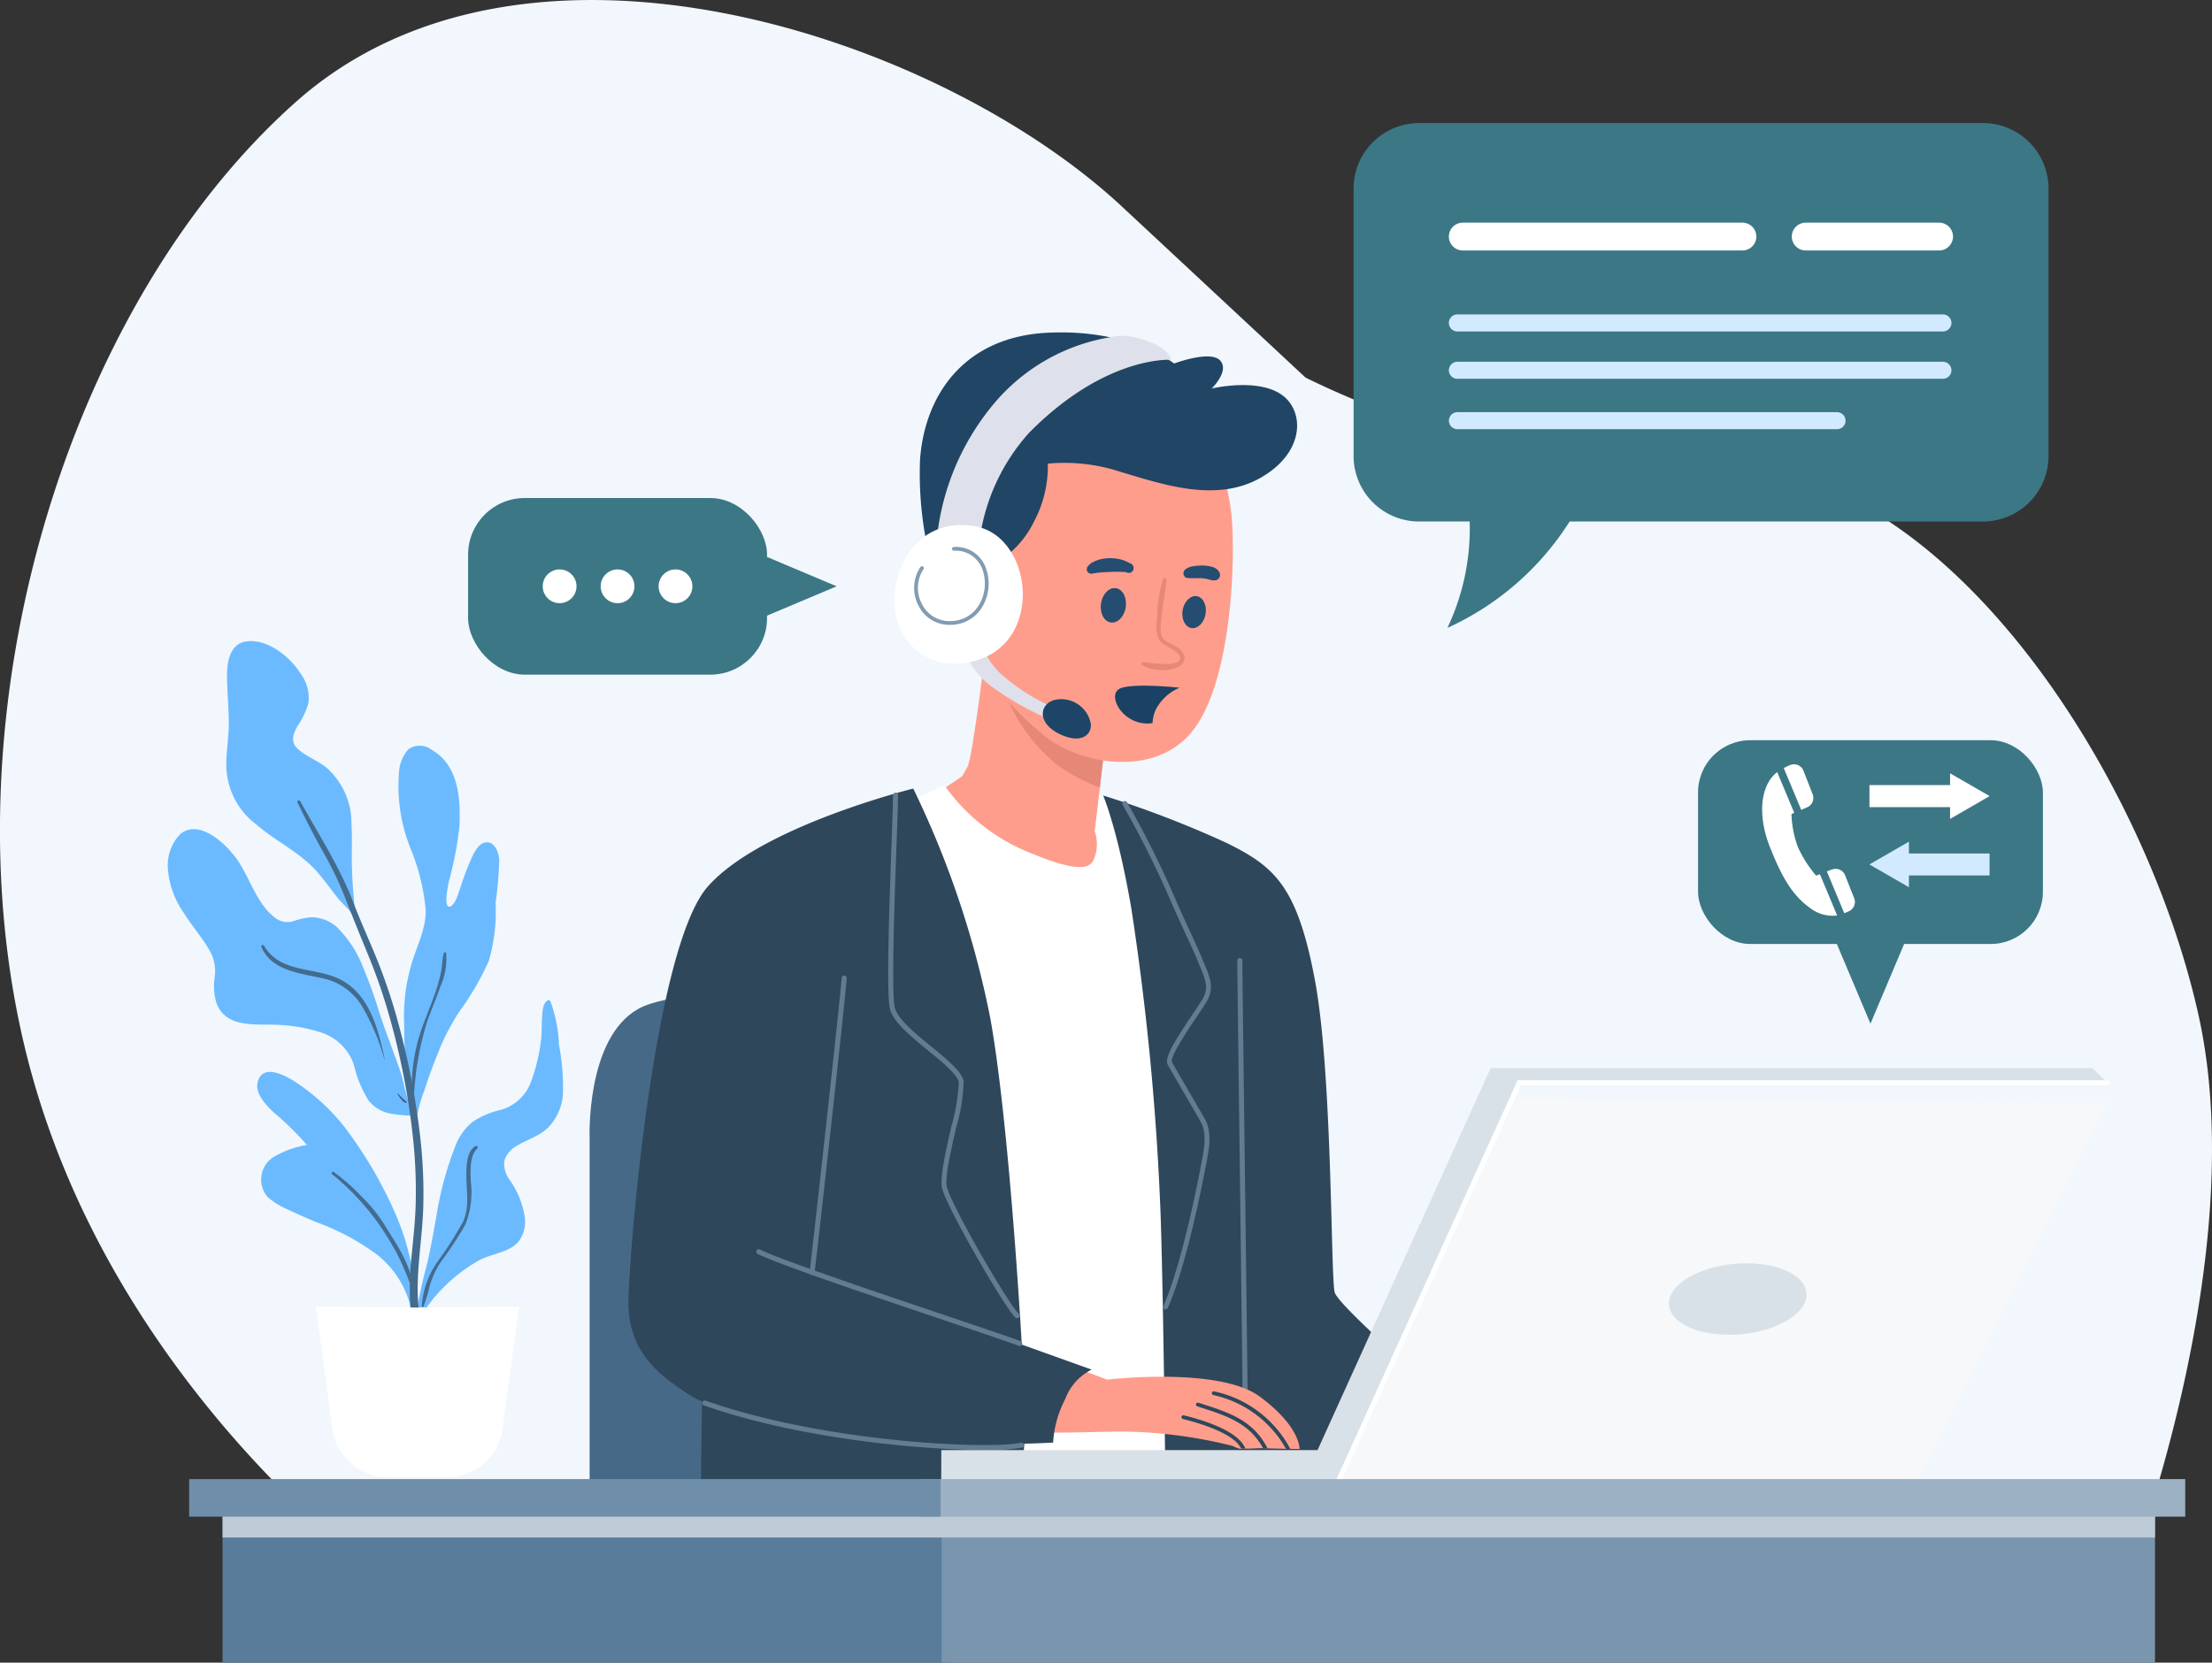 <svg xmlns="http://www.w3.org/2000/svg" viewBox="0 0 212 159.392"><rect x="0" y="0" width="212" height="159.392" fill="#333333" stroke="none"/><g transform="translate(-0.002 0)"><g transform="translate(0.002 0)"><path d="M36.328,151s-26.4-18.8-34-50.8,4-70.8,26-90.4,61.6-6.4,79.2,10l17.6,16.4a82.377,82.377,0,0,0,38.8,8.4c22-.8,41.6,29.2,46.8,52.8s-7.2,54.8-7.2,54.8L36.328,151Z" transform="translate(-0.002 0)" fill="#f1f7fc"></path><g transform="translate(162.742 70.963)"><rect width="33.05" height="19.532" rx="5" fill="#3c7786"></rect><path d="M377.058,200.551l4.284-10.141H372.78Z" transform="translate(-360.533 -173.383)" fill="#3c7786"></path><g transform="translate(6.145 2.307)"><g transform="translate(10.283 0.863)"><path d="M379.69,170.753h7.727v1.131l3.788-2.19-3.788-2.184v1.132H379.69Z" transform="translate(-379.69 -167.51)" fill="#fff"></path><path d="M391.2,179.472h-7.727V178.34l-3.788,2.184,3.788,2.184v-1.131H391.2Z" transform="translate(-379.69 -171.787)" fill="#d2eaff"></path></g><path d="M368.235,177.11l-.369.133a11.556,11.556,0,0,1-1.743-2.735,9.906,9.906,0,0,1-.617-3.165l.266-.115-1.634-3.909a3.227,3.227,0,0,0-.793.9c-.926,1.561-.835,3.963.1,6.3s1.924,4.435,3.739,5.748a3.579,3.579,0,0,0,2.7.8l-1.652-3.957Z" transform="translate(-362.696 -166.572)" fill="#fff"></path><path d="M373.448,182.7l-.508.188,1.67,4.006a3.29,3.29,0,0,0,.508-.218.98.98,0,0,0,.442-1.216l-.871-2.2a.975.975,0,0,0-1.234-.557Z" transform="translate(-366.741 -172.624)" fill="#fff"></path><path d="M366.774,166.142a3.7,3.7,0,0,0-.654.309l1.67,3.994.563-.236a.976.976,0,0,0,.533-1.253l-.877-2.251a.964.964,0,0,0-1.228-.563Z" transform="translate(-364.048 -166.083)" fill="#fff"></path></g></g><path d="M116.912,246.749v-36s-.4-9.7,4.7-12.5,26.6-1.3,26.6-1.3v49.8Z" transform="translate(-60.402 -101.552)" fill="#466988"></path><g transform="translate(60.23 31.861)"><path d="M190.455,127.645s-1.3,10.9-1.8,11.8l-.5.9-2.5,1.7s4.8,6.8,10.7,7.9,5.4-2.4,5.4-2.4l-.9-1.9,1.2-10.4s-10.7-4.9-11.6-7.6Z" transform="translate(-156.156 -97.809)" fill="#ff9d8c"></path><path d="M179.23,157.491l3.9-1.7a18.365,18.365,0,0,0,8.3,6.5c5.8,2.4,5.9,1,6.2,0a3.789,3.789,0,0,0-.1-2.1l.43-3.5,2.32.773,8.052,65.129-20.7,1-8.4-66.1Z" transform="translate(-152.834 -112.354)" fill="#fff"></path><path d="M218.745,157.785s1.4,3.233,2.7,10.831a258.3,258.3,0,0,1,2.8,29.2c.3,8.8.5,28.9.5,28.9h26.1c.3,0,2.1-9.9,2.1-9.9s-11.4-9.768-12-11.368c-.4-1.068-.2-20.832-1.9-29.933s-3.9-10.933-8.5-13.2a99.7,99.7,0,0,0-11.8-4.534Z" transform="translate(-173.247 -113.382)" fill="#2f475b"></path><path d="M246.094,231.931a.239.239,0,0,1-.242-.242c0-.715-.126-10.875-.251-20.7s-.251-19.986-.251-20.7a.242.242,0,1,1,.483,0c0,.715.126,10.875.251,20.7s.251,19.986.251,20.7A.239.239,0,0,1,246.094,231.931Z" transform="translate(-186.996 -130.055)" fill="#637c91"></path><path d="M139.088,271.647l-.2,13.9h30.4s1.3-11.8.8-12.9-31-1-31-1Z" transform="translate(-131.991 -172.212)" fill="#2f475b"></path><g transform="translate(35.135 31.015)"><path d="M203.105,140.409a15.937,15.937,0,0,0,4.253,2.286l.715-6.187s-8.038-3.683-10.764-6.419A16.763,16.763,0,0,0,203.105,140.409Z" transform="translate(-197.31 -130.09)" fill="#e58878"></path></g><path d="M214.717,83.247a21.681,21.681,0,0,1,2.5,8c.4,4.4,0,15.7-3.6,20.5s-11.1,3.4-14.5.5c-3.122-2.663-6.2-5.6-7-11.4s1.7-16.8,8.8-19.1,13.8,1.5,13.8,1.5Z" transform="translate(-159.417 -73.711)" fill="#ff9d8c"></path><g transform="translate(38.002 98.618)"><path d="M229.558,278.389s-.353,0-.889-.014c-.126,0-.266,0-.411,0-.517-.014-1.145-.029-1.779-.048l-.425-.014c-.628-.014-1.165.063-1.667.034h-.015c-.106,0-.261.01-.387.015a.939.939,0,0,1-.16,0,2.35,2.35,0,0,1-.662-.261,44.96,44.96,0,0,0-10.372-1.382c-4.466.019-8.473.324-9.125-.222s-1.054-6.167,2.76-6.535l4.688,1.779s10.706-1.271,14.63,1.624S229.558,278.389,229.558,278.389Z" transform="translate(-203.241 -269.96)" fill="#ff9d8c"></path><path d="M240.413,283.9c-.106,0-.261.01-.387.015a4.533,4.533,0,0,0-.411-.551c-1.208-1.233-4.128-2.03-5.186-2.286a.182.182,0,0,1-.135-.217.186.186,0,0,1,.222-.135c1.542.372,4.814,1.324,5.742,2.885.029.043.106.193.155.29Z" transform="translate(-219.283 -275.521)" fill="#2f475b"></path><path d="M244,282.581c-.14,0-.285,0-.425-.015-1.319-2.407-3.48-3.1-6.143-3.954l-.16-.053a.188.188,0,0,1-.116-.232.186.186,0,0,1,.232-.116l.155.053c2.823.9,5.089,1.634,6.462,4.316Z" transform="translate(-220.757 -274.219)" fill="#2f475b"></path><path d="M247.819,281.473c-.126,0-.266,0-.411,0a10.541,10.541,0,0,0-6.95-5.152.185.185,0,0,1-.15-.213.188.188,0,0,1,.213-.145,10.8,10.8,0,0,1,7.3,5.515Z" transform="translate(-222.391 -273.058)" fill="#2f475b"></path></g><path d="M189.525,88.105a9.36,9.36,0,0,0,3.751-4,11.351,11.351,0,0,0,1.348-5.6,17.271,17.271,0,0,1,7,.8c4.2,1.252,9.2,2.948,13.4.551s4.2-6.249,2.151-7.849c-2.3-1.793-6.849-.7-6.849-.7s1.75-1.7.8-2.7-4.4.3-4.4.3-4.2-3.349-12.151-2.948-11.75,5.95-12.2,12.151a34.372,34.372,0,0,0,1.8,12.4l5.35-2.4Z" transform="translate(-154.428 -65.921)" fill="#214565"></path><g transform="translate(49.173 23.556)"><path d="M228.406,114.79a12.756,12.756,0,0,0-.551,3.577c-.087.918-.256,1.986.585,2.605.4.295,2.3,1.092,1.324,1.74a2.574,2.574,0,0,1-1.421.159c-.29-.014-.585-.024-.88-.048-.314-.024-.619-.116-.933-.121a.183.183,0,0,0-.092.338,3.921,3.921,0,0,0,1.832.435,2.732,2.732,0,0,0,1.518-.266,1.079,1.079,0,0,0,.691-.778,1.253,1.253,0,0,0-.6-1.073c-.377-.28-.841-.411-1.223-.686-.532-.377-.488-1.02-.449-1.609.092-1.421.416-2.818.541-4.234.019-.217-.28-.217-.348-.048h0Z" transform="translate(-226.353 -114.659)" fill="#e58878"></path></g><path d="M236.675,119.958c-.15.841-.764,1.44-1.368,1.334s-.976-.88-.831-1.721.764-1.44,1.368-1.334S236.82,119.117,236.675,119.958Z" transform="translate(-181.361 -92.945)" fill="#254d71"></path><path d="M220.666,118.472c-.135.909-.778,1.566-1.431,1.469s-1.078-.913-.942-1.822.778-1.566,1.431-1.469S220.8,117.563,220.666,118.472Z" transform="translate(-173.003 -92.126)" fill="#254d71"></path><path d="M235.014,113.339c.469.077.938,0,1.411.034.111.01.227.024.338.034.082.01-.15-.024-.039,0,.024,0,.048.01.073.01.058.01.116.024.174.039.1.024.2.063.3.082a1.158,1.158,0,0,0,.285.039c.053,0,.1-.015.155-.019a.683.683,0,0,0-.1.019,1,1,0,0,0,.193-.019.519.519,0,0,0,.358-.633.535.535,0,0,0-.1-.2.89.89,0,0,0-.063-.077c.019.019.039.044.058.063a.923.923,0,0,0-.063-.082.281.281,0,0,0-.106-.106c-.039-.029-.072-.058-.111-.087a1.369,1.369,0,0,0-.435-.174,3.683,3.683,0,0,0-.86-.111,6.242,6.242,0,0,0-.851.068,1.632,1.632,0,0,0-.73.271.492.492,0,0,0-.227.469.46.46,0,0,0,.338.391h0Z" transform="translate(-181.479 -89.801)" fill="#254d71"></path><path d="M219.772,111.263a1.861,1.861,0,0,0-.193-.1c-.058-.024-.213-.106-.1-.044-.044-.024-.087-.048-.131-.068a3.007,3.007,0,0,0-.6-.217,4.047,4.047,0,0,0-1.406-.1,3.264,3.264,0,0,0-1.387.435.762.762,0,0,0-.174.126l-.1.131.029-.043a.475.475,0,0,0-.208.406.4.4,0,0,0,.217.358.582.582,0,0,0,.483,0h-.251a.9.9,0,0,0,.377,0s.135-.034.048-.015.135-.014.16-.019.179-.019.019,0a.533.533,0,0,0,.087-.01c.077-.01.15-.019.227-.024.329-.024.657-.039.991-.053.3-.01.619-.014.928,0l.391.014c.073,0,.044.015-.01,0a.5.5,0,0,0,.082.019c.053.014.106.034.159.053a.456.456,0,0,0,.546-.271.465.465,0,0,0-.189-.58h0Z" transform="translate(-171.573 -89.064)" fill="#254d71"></path><path d="M225.043,138.237A4.534,4.534,0,0,1,227.3,136.2c-.836-.087-4.795-.449-5.79.116-1.116.633.208,3.185,2.518,3.311a3.074,3.074,0,0,0,.677-.039A3.33,3.33,0,0,1,225.043,138.237Z" transform="translate(-174.47 -102.133)" fill="#194265"></path><path d="M191.44,129.081a7.239,7.239,0,0,0,2.7,3.349,26.794,26.794,0,0,0,5.636,3.117l.266-1.165a19.7,19.7,0,0,1-5.051-3.151,6.491,6.491,0,0,1-1.8-2.552l-1.75.4Z" transform="translate(-159.142 -98.347)" fill="#dee1eb"></path><path d="M208.366,138.686a2.886,2.886,0,0,1,3.011,2.325c.13.947-.759,2.011-2.842,1.078-2.586-1.16-2.025-3.316-.174-3.4Z" transform="translate(-167.068 -103.515)" fill="#1c4568"></path><path d="M190,85.555a19.136,19.136,0,0,1,4.65-9.652c7.351-7.448,13.6-7,13.6-7s-.048-1.049-2.4-1.851c-2.209-.749-3.2-.348-3.2-.348a18.5,18.5,0,0,0-11.15,6.148,23.957,23.957,0,0,0-5.65,12.852Z" transform="translate(-156.254 -66.271)" fill="#dee1eb"></path><g transform="translate(25.487 18.471)"><path d="M185.059,104.25c-4.814-.817-7.5,2.948-7.7,6.752s2.562,6.689,6.249,6.4c8.3-.648,7.351-12.151,1.45-13.151Z" transform="translate(-177.349 -104.137)" fill="#fff"></path><path d="M184.688,115.94a3.277,3.277,0,0,1-2.958-1.764,3.657,3.657,0,0,1,.14-3.78.185.185,0,0,1,.251-.048.18.18,0,0,1,.048.251,3.293,3.293,0,0,0-.121,3.4,2.923,2.923,0,0,0,2.736,1.576,3.162,3.162,0,0,0,2.624-1.416,4.012,4.012,0,0,0,.4-3.552,2.7,2.7,0,0,0-2.7-1.774.18.18,0,0,1-.048-.358,3.032,3.032,0,0,1,3.084,2.006,4.372,4.372,0,0,1-.435,3.881,3.515,3.515,0,0,1-2.914,1.576h-.1Z" transform="translate(-179.376 -106.369)" fill="#819cb3"></path></g><path d="M151.916,156.41s-14.6,3.6-19.7,9.4-7.5,34.4-7.6,39.7,3.6,7.5,5.8,9,11.9,4.2,19.7,4.6,15.2,0,15.2,0a10.409,10.409,0,0,1,1.174-4.2,5.154,5.154,0,0,1,2.523-2.8l-6.7-2.4s-1.174-21.02-3-31.2a90.257,90.257,0,0,0-7.4-22.1Z" transform="translate(-124.616 -112.674)" fill="#2f475b"></path><path d="M226.727,207.639a.216.216,0,0,1-.1-.019.239.239,0,0,1-.121-.319c1.368-3.088,2.784-9.145,3.581-13.4l.068-.343c.242-1.252.541-2.8-.058-3.881-.3-.546-1-1.735-1.663-2.876-.691-1.184-1.339-2.305-1.522-2.639-.353-.652.759-2.4,2.363-4.79.435-.648.807-1.2,1.025-1.581.57-.991.193-1.895-.251-2.948l-.15-.363c-.4-.981-.856-1.962-1.3-2.914-.179-.387-.358-.778-.537-1.17-.237-.517-.469-1.044-.71-1.576a91.854,91.854,0,0,0-4.746-9.555.243.243,0,1,1,.416-.251,92.288,92.288,0,0,1,4.77,9.6c.237.532.474,1.059.706,1.571.179.391.358.778.537,1.165.44.957.9,1.943,1.3,2.934l.15.358c.449,1.068.913,2.18.222,3.374-.227.392-.6.957-1.044,1.609-.836,1.247-2.576,3.842-2.339,4.292.179.329.826,1.445,1.513,2.624.667,1.145,1.358,2.334,1.667,2.885.686,1.228.367,2.881.111,4.2l-.068.343c-.29,1.547-1.832,9.473-3.615,13.5a.241.241,0,0,1-.222.145Z" transform="translate(-175.232 -113.961)" fill="#637c91"></path><path d="M188.477,207.622a.227.227,0,0,1-.169-.072c-1.136-1.145-6.617-10.633-7.023-12.417-.222-.976.338-3.456.88-5.853a18.986,18.986,0,0,0,.73-4.3c-.184-.778-1.585-1.924-2.939-3.03-1.638-1.339-3.33-2.721-3.659-3.968-.372-1.416-.053-10.28.155-16.143.077-2.107.135-3.775.135-4.369a.239.239,0,0,1,.242-.242h0a.239.239,0,0,1,.242.242c0,.6-.058,2.272-.135,4.384-.2,5.481-.527,14.655-.174,16,.29,1.092,1.991,2.484,3.494,3.712,1.484,1.213,2.881,2.354,3.1,3.291a17.115,17.115,0,0,1-.73,4.514c-.508,2.233-1.078,4.766-.88,5.636.4,1.75,5.781,11.059,6.9,12.185a.248.248,0,0,1,0,.343.234.234,0,0,1-.169.073Z" transform="translate(-151.229 -113.098)" fill="#637c91"></path><path d="M160.77,222.214h-.034a.249.249,0,0,1-.208-.275c.179-1.257,2.953-26.293,3.079-28.212a.242.242,0,0,1,.256-.227.246.246,0,0,1,.227.256c-.126,1.919-2.9,26.989-3.084,28.246a.243.243,0,0,1-.237.208Z" transform="translate(-143.17 -131.837)" fill="#637c91"></path><path d="M175.22,257.055a.209.209,0,0,1-.092-.019c-.614-.251-3.33-1.165-6.767-2.325-6.941-2.339-16.443-5.544-18.25-6.486a.24.24,0,1,1,.222-.425c1.774.923,11.648,4.253,18.183,6.457,3.446,1.165,6.167,2.078,6.8,2.334a.242.242,0,0,1,.135.314.246.246,0,0,1-.222.15Z" transform="translate(-137.721 -159.877)" fill="#637c91"></path><path d="M166.319,282.52c-6.109,0-17.946-1.1-26.941-4.282a.242.242,0,0,1,.164-.454c11.363,4.021,27.26,4.708,30.218,4.041a.243.243,0,1,1,.106.474,19.2,19.2,0,0,1-3.538.222Z" transform="translate(-132.16 -175.376)" fill="#637c91"></path></g><g transform="translate(16.083 61.456)"><path d="M47.662,144.667c1.895,1.667,4.3,2.736,5.959,4.664.652.759,1.242,1.566,1.851,2.363.44.58,1.624,1.542,1.812,2.267.082.319.068-.116-.019-.435,0-.015-.01-.024-.014-.039-.164-1.474-.285-2.953-.338-4.437s.039-2.963-.053-4.437a7.057,7.057,0,0,0-2.484-5.4c-.831-.638-1.9-1.025-2.668-1.735-.725-.672-.435-1.44-.01-2.189a7.4,7.4,0,0,0,1.039-2.2,3.868,3.868,0,0,0-.633-2.644c-.991-1.663-3.185-3.519-5.268-3.267-1.735.208-1.933,2.209-1.9,3.6.024,1.353.159,2.707.169,4.06.014,1.392-.222,2.76-.242,4.147a7.2,7.2,0,0,0,2.789,5.679Z" transform="translate(-39.261 -127.152)" fill="#6bbaff"></path><path d="M59.3,177.019a22.172,22.172,0,0,1,1.88-3.581,27.675,27.675,0,0,0,2.842-4.862,16.734,16.734,0,0,0,.667-5.607,36.685,36.685,0,0,0,.353-4.171c-.053-.667-.44-1.75-1.3-1.639-.672.087-1.073.918-1.329,1.455a25.464,25.464,0,0,0-1.1,2.9c-.13.382-.256.769-.42,1.136-.1.213-.4.735-.691.667-.493-.121-.043-2.127.029-2.484a32.67,32.67,0,0,0,1-5.278c.111-2.663-.1-5.829-2.7-7.289a1.858,1.858,0,0,0-2.189-.039,3.648,3.648,0,0,0-.913,2.334,16.013,16.013,0,0,0,1.078,7.1,20.52,20.52,0,0,1,1.484,5.926c.053,1.967-.967,3.707-1.45,5.568a17.489,17.489,0,0,0-.609,5.486c0,1.2.039,2.388.126,3.586.082,1.1.174,2.2.309,3.3.029.222.053.454.082.686-.425-1.02-.57-2.185-.923-3.209-.623-1.817-1.344-3.6-1.943-5.428a46.316,46.316,0,0,0-1.609-4.485,10.827,10.827,0,0,0-2.489-3.8,3.645,3.645,0,0,0-2.446-.952,6.488,6.488,0,0,0-1.682.358,1.888,1.888,0,0,1-1.808-.319c-1.866-1.436-2.436-4.007-3.813-5.824-1.029-1.353-3.475-3.664-5.273-2.185a4.337,4.337,0,0,0-1.165,3.461,8.428,8.428,0,0,0,1.455,4.007c.807,1.3,1.846,2.455,2.586,3.784a3.983,3.983,0,0,1,.435,2.426,5.742,5.742,0,0,0,.145,2.45c.855,2.421,3.528,2.083,5.607,2.146a15.57,15.57,0,0,1,4.393.725,4.887,4.887,0,0,1,3.2,3.151,11.245,11.245,0,0,0,1.411,3.407,3.684,3.684,0,0,0,1.382,1.029c.812.358,3.282.512,3.3.29a11.315,11.315,0,0,1,.643-2.267c.42-1.344.913-2.653,1.46-3.954Z" transform="translate(-33.277 -137.86)" fill="#6bbaff"></path><path d="M96.065,202.652a13.448,13.448,0,0,0-.826-4.181.188.188,0,0,0-.256-.068c-.469.261-.488,1.02-.527,1.484-.063.773-.015,1.547-.111,2.315a17.091,17.091,0,0,1-.967,4.016,4.319,4.319,0,0,1-3.006,2.707,7.714,7.714,0,0,0-2.634,1.16,5.487,5.487,0,0,0-1.542,2.127,31.854,31.854,0,0,0-1.885,6.941c-.3,1.566-.551,3.142-.933,4.693a45.532,45.532,0,0,0-1.005,4.679c-.039.082-.077.159-.111.242-.1.237.271.363.4.169a15.559,15.559,0,0,1,5.829-5.66c1.126-.575,2.624-.7,3.567-1.6A3.128,3.128,0,0,0,92.759,219a8.4,8.4,0,0,0-1.344-3.287,2.768,2.768,0,0,1-.6-1.89,2.46,2.46,0,0,1,1.218-1.484c1.039-.643,2.252-.933,3.1-1.861a5.1,5.1,0,0,0,1.315-3.1,21.379,21.379,0,0,0-.387-4.737Z" transform="translate(-58.577 -163.953)" fill="#6bbaff"></path><path d="M59.451,217.989a19.924,19.924,0,0,0-4.722-4.374c-.962-.638-3.224-1.895-3.683-.014-.266,1.1.812,2.185,1.522,2.876a28.806,28.806,0,0,1,3.2,3.132A9.21,9.21,0,0,0,52.52,220.8,2.562,2.562,0,0,0,52,224.6a7.233,7.233,0,0,0,1.977,1.213c.9.435,1.812.826,2.731,1.213a23.057,23.057,0,0,1,5.689,3.03,9.149,9.149,0,0,1,3.485,5.984c.015.218-.068.019.058-.077.073.063.3-.048.3-.174a23.839,23.839,0,0,0-2.006-9.613,40.165,40.165,0,0,0-4.785-8.178Z" transform="translate(-42.436 -171.305)" fill="#6bbaff"></path><path d="M58.979,158.951c.73,1.518,1.493,3,2.305,4.48a35.737,35.737,0,0,1,2.146,4.36c.72,1.87,1.474,3.712,2.233,5.568a54.263,54.263,0,0,1,2.064,5.9,69.831,69.831,0,0,1,2.334,11.991,48.235,48.235,0,0,1,.242,6.2c-.043,1.614-.227,3.214-.377,4.824a28.4,28.4,0,0,0-.131,5.046c.116,1.4.338,3.074,1.431,4.074a.25.25,0,0,0,.391-.3c-1.3-2.653-1.223-5.549-.976-8.424.135-1.59.324-3.171.382-4.766a47.362,47.362,0,0,0-.2-6.085,72.407,72.407,0,0,0-2.194-11.75,53.189,53.189,0,0,0-1.928-5.814c-.754-1.9-1.624-3.76-2.354-5.674-1.319-3.465-3.33-6.535-5.114-9.763-.092-.169-.333-.019-.256.15h0Z" transform="translate(-46.546 -143.471)" fill="#436b8e"></path><path d="M81.846,202.849a28.747,28.747,0,0,1,1.281-7.356c.4-1.121.875-2.214,1.261-3.34a6.4,6.4,0,0,0,.546-3.2.113.113,0,0,0-.217,0c-.164.566-.145,1.184-.261,1.764a16.593,16.593,0,0,1-.44,1.668c-.372,1.165-.86,2.281-1.281,3.432a16.956,16.956,0,0,0-1.058,7.032.087.087,0,0,0,.174,0h0Z" transform="translate(-58.262 -159.041)" fill="#436b8e"></path><path d="M51.819,187.61c1,2.417,4.012,2.557,6.206,3.1a5.811,5.811,0,0,1,3.552,2.789,21.391,21.391,0,0,1,2.03,4.882c0,.019.034.01.029-.01-.614-2.9-1.493-6.39-4.48-7.738-2.4-1.083-5.553-.536-7.081-3.127-.077-.126-.309-.044-.246.106h0Z" transform="translate(-42.856 -158.303)" fill="#436b8e"></path><path d="M78.789,216.945c.121.16.227.329.353.488a1.378,1.378,0,0,0,.2.213.447.447,0,0,0,.28.14.063.063,0,0,0,.053-.092.855.855,0,0,0-.208-.189c-.073-.063-.145-.126-.213-.193-.14-.13-.266-.275-.406-.411-.024-.024-.077.01-.053.043h0Z" transform="translate(-56.791 -173.519)" fill="#43588e"></path><path d="M65.8,232.632a24.291,24.291,0,0,1,4.587,4.935,30.573,30.573,0,0,1,1.672,2.745,30.235,30.235,0,0,1,1.348,3.185c.034.082.184.082.169-.024-.242-2.276-1.682-4.224-2.832-6.119a14.7,14.7,0,0,0-2.146-2.6,19.167,19.167,0,0,0-2.639-2.33c-.116-.082-.271.111-.155.2h0Z" transform="translate(-50.062 -181.535)" fill="#436b8e"></path><path d="M88.787,227.31c-.831.474-.86,1.783-.875,2.624-.029,1.614.367,3.127-.338,4.664a35.839,35.839,0,0,1-2.46,3.833,8.354,8.354,0,0,0-1.474,4.2c0,.082.13.13.169.044a17.2,17.2,0,0,0,.628-2.1,8.717,8.717,0,0,1,1.025-2.165,36.088,36.088,0,0,0,2.349-3.572,8.383,8.383,0,0,0,.522-4.171c-.029-.938-.121-2.446.633-3.142a.139.139,0,0,0-.169-.217h0Z" transform="translate(-59.298 -178.891)" fill="#436b8e"></path><path d="M72.384,259.252c-3.349-.048-9.734-.082-9.734-.082L64.23,270.9A5.315,5.315,0,0,0,69.5,275.5H75.27a5.312,5.312,0,0,0,5.268-4.606l1.58-11.726S75.734,259.209,72.384,259.252Z" transform="translate(-48.453 -195.362)" fill="#fff"></path></g><g transform="translate(90.14 102.398)"><path d="M337.878,214.182l-19.116,37.869-55.733.4,17.2-38.8Z" transform="translate(-226.041 -210.785)" fill="#f6f8fa"></path><path d="M186.5,251.527l.01-3.049h36.059l16.588-36.618h57.666l1.449,1.41H241.939L224.7,251.5S186.5,251.43,186.5,251.527Z" transform="translate(-186.434 -211.86)" fill="#d9e1e8"></path><path d="M344.024,254.157c-.628,1.89-4.045,3.349-7.632,3.258s-5.984-1.692-5.35-3.581,4.045-3.349,7.632-3.258S344.657,252.267,344.024,254.157Z" transform="translate(-261.128 -231.861)" fill="#d9e1e8"></path>
<path d="M265.32,252.738a.252.252,0,0,1-.1-.019.243.243,0,0,1-.121-.319l17.313-38.14h56.521a.242.242,0,0,1,0,.483H282.72L265.533,252.6a.245.245,0,0,1-.222.14Z" transform="translate(-227.099 -213.1)" fill="#fff"></path></g><g transform="translate(18.129 141.794)"><g transform="translate(3.2 2.9)"><rect width="69.921" height="14.698" fill="#597c9b"></rect><rect width="116.286" height="14.698" transform="translate(68.921)" fill="#7a96af"></rect></g><path d="M110.428,299.37H44.13v2.7H229.337v-2.7Z" transform="translate(-40.93 -296.47)" fill="#bdcbd7"></path><rect width="121.286" height="3.601" transform="translate(70.021)" fill="#9cb1c3"></rect><rect width="72.021" height="3.601" fill="#6f8ea9"></rect></g><g transform="translate(44.862 47.743)"><rect width="28.652" height="16.931" rx="5.43" fill="#3c7786"></rect><path d="M156.5,112.327l-8.792-3.707v7.414Z" transform="translate(-121.18 -103.864)" fill="#3c7786"></path><g transform="translate(7.153 6.844)"><circle cx="1.619" cy="1.619" r="1.619" fill="#fff"></circle><circle cx="1.619" cy="1.619" r="1.619" transform="translate(5.553)" fill="#fff"></circle><circle cx="1.619" cy="1.619" r="1.619" transform="translate(11.107)" fill="#fff"></circle></g></g><g transform="translate(129.729 11.798)"><path d="M328.725,24.41H274.693a6.283,6.283,0,0,0-6.283,6.283V56.324a6.283,6.283,0,0,0,6.283,6.283h4.843a22.216,22.216,0,0,1-2.136,10.2,27.157,27.157,0,0,0,11.716-10.2h39.614a6.283,6.283,0,0,0,6.283-6.283V30.693a6.283,6.283,0,0,0-6.283-6.283Z" transform="translate(-268.41 -24.41)" fill="#3c7786"></path><path d="M315.435,46.828h-26.8a1.337,1.337,0,0,1-1.334-1.334h0a1.337,1.337,0,0,1,1.334-1.334h26.8a1.334,1.334,0,0,1,1.334,1.334h0A1.334,1.334,0,0,1,315.435,46.828Z" transform="translate(-278.17 -34.614)" fill="#fff"></path><path d="M334.652,64H288.117a.819.819,0,0,1-.817-.817h0a.819.819,0,0,1,.817-.817h46.535a.819.819,0,0,1,.817.817h0A.819.819,0,0,1,334.652,64Z" transform="translate(-278.17 -44.023)" fill="#d2eaff"></path><path d="M334.652,73.384H288.117a.819.819,0,0,1-.817-.817h0a.819.819,0,0,1,.817-.817h46.535a.819.819,0,0,1,.817.817h0A.819.819,0,0,1,334.652,73.384Z" transform="translate(-278.17 -48.869)" fill="#d2eaff"></path><path d="M324.507,83.384h-36.38a.819.819,0,0,1-.817-.817h0a.819.819,0,0,1,.817-.817h36.38a.819.819,0,0,1,.817.817h0A.819.819,0,0,1,324.507,83.384Z" transform="translate(-278.175 -54.036)" fill="#d2eaff"></path><path d="M369.418,46.828H356.634a1.337,1.337,0,0,1-1.334-1.334h0a1.337,1.337,0,0,1,1.334-1.334h12.784a1.334,1.334,0,0,1,1.334,1.334h0A1.337,1.337,0,0,1,369.418,46.828Z" transform="translate(-313.303 -34.614)" fill="#fff"></path></g></g></g></svg>
